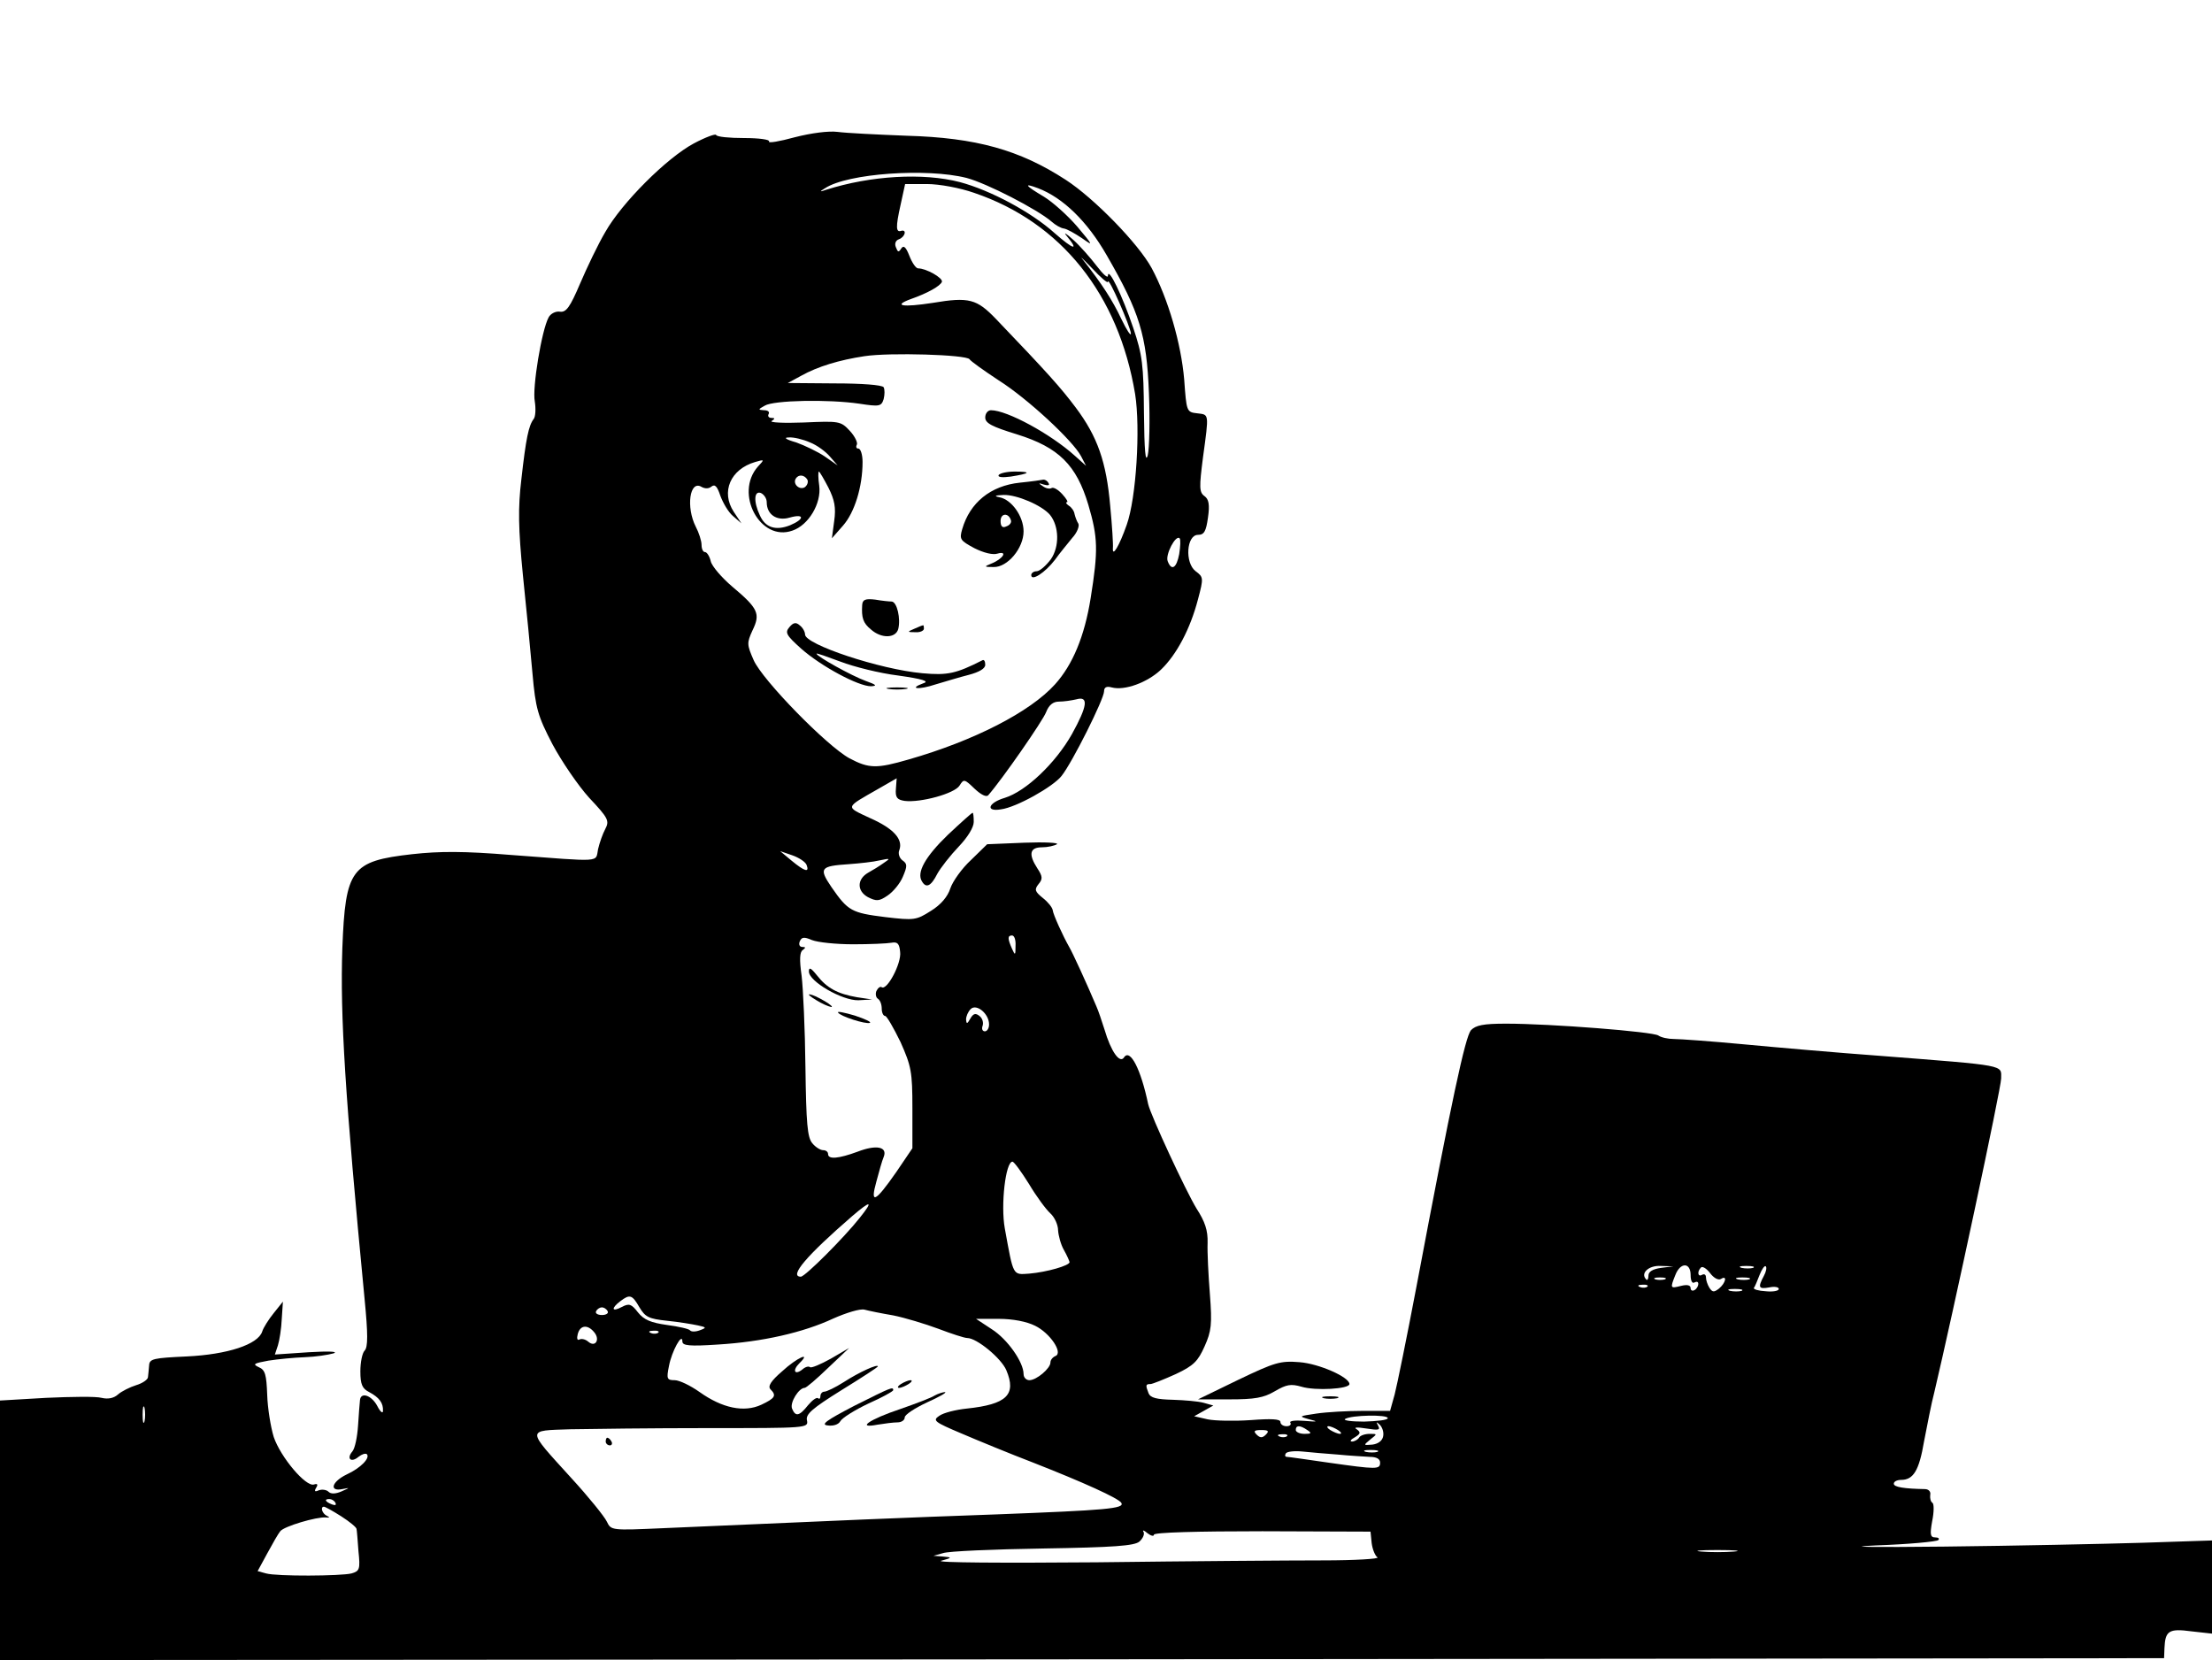 <?xml version="1.0" standalone="no"?>
<!DOCTYPE svg PUBLIC "-//W3C//DTD SVG 20010904//EN"
 "http://www.w3.org/TR/2001/REC-SVG-20010904/DTD/svg10.dtd">
<svg version="1.0" xmlns="http://www.w3.org/2000/svg"
 width="577pt" height="433pt" viewBox="0 0 577 433"
 preserveAspectRatio="xMidYMid meet">

<g transform="translate(0,433) scale(0.1,-0.1)"
fill="#000000" stroke="none">
<path d="M1810 3956 c-71 -38 -188 -155 -231 -231 -19 -32 -48 -93 -66 -135
-26 -61 -36 -75 -52 -73 -11 2 -25 -5 -30 -15 -18 -33 -43 -184 -36 -219 3
-19 2 -40 -3 -46 -13 -17 -20 -50 -32 -157 -9 -75 -8 -128 4 -250 9 -85 20
-201 25 -257 8 -91 14 -111 52 -184 24 -45 67 -108 96 -140 50 -53 53 -60 42
-81 -7 -13 -15 -36 -19 -53 -7 -35 14 -33 -227 -15 -122 10 -186 10 -258 2
-159 -18 -174 -38 -182 -245 -6 -176 7 -385 58 -915 9 -92 9 -126 0 -135 -6
-6 -11 -30 -11 -54 0 -34 5 -45 23 -54 26 -14 37 -28 36 -49 0 -8 -7 -3 -15
13 -15 28 -43 37 -45 15 -1 -7 -3 -37 -5 -66 -2 -30 -8 -60 -15 -68 -16 -19
-3 -30 16 -14 9 7 18 10 22 7 9 -10 -16 -36 -53 -53 -39 -19 -46 -45 -11 -38
21 4 20 4 -2 -6 -16 -7 -28 -7 -34 -1 -5 5 -16 7 -25 4 -11 -5 -13 -3 -7 7 5
8 3 11 -6 8 -21 -7 -87 71 -105 124 -8 26 -16 76 -17 110 -2 52 -5 65 -22 72
-17 8 -13 10 25 17 25 4 68 8 95 9 28 1 61 6 75 10 14 5 -13 6 -64 3 l-89 -6
8 24 c4 13 9 44 10 69 l3 45 -24 -30 c-13 -16 -27 -38 -30 -48 -11 -34 -91
-60 -197 -65 -86 -4 -97 -6 -98 -23 -1 -11 -2 -24 -3 -31 0 -6 -14 -16 -31
-21 -16 -5 -38 -16 -47 -24 -11 -10 -26 -13 -43 -9 -14 4 -79 3 -145 0 l-120
-7 0 -339 0 -338 2823 2 2822 3 1 26 c2 45 11 52 70 44 l54 -6 0 121 0 122
-182 -6 c-101 -3 -334 -8 -518 -10 -187 -2 -265 -1 -178 3 86 3 160 10 164 14
4 4 0 7 -8 7 -13 0 -14 8 -8 42 5 24 5 45 1 48 -5 3 -7 12 -6 21 2 8 -4 15
-14 15 -53 1 -81 5 -81 14 0 6 9 10 19 10 32 0 47 24 60 101 8 41 19 99 27
129 48 203 174 792 174 817 0 36 18 33 -315 59 -110 8 -270 22 -355 30 -85 8
-168 14 -184 14 -15 0 -33 4 -40 9 -13 10 -282 31 -397 31 -60 0 -79 -4 -92
-17 -15 -18 -50 -180 -142 -668 -25 -132 -51 -259 -57 -282 l-12 -43 -72 0
c-39 0 -93 -3 -120 -7 -47 -7 -47 -7 -19 -15 25 -6 22 -7 -13 -4 -23 2 -40 0
-36 -5 3 -5 -2 -9 -10 -9 -9 0 -16 5 -16 11 0 8 -24 9 -77 5 -43 -3 -94 -2
-113 2 l-35 8 25 14 25 14 -25 7 c-14 4 -50 7 -81 8 -42 1 -58 5 -63 17 -8 21
-8 24 5 24 5 0 35 12 66 26 47 22 58 34 75 72 18 40 20 58 14 136 -4 50 -7
111 -6 134 1 33 -7 56 -29 90 -28 46 -119 242 -126 272 -19 91 -47 146 -63
122 -11 -17 -34 15 -51 73 -7 22 -16 49 -21 60 -24 57 -63 142 -71 155 -16 28
-42 85 -43 96 -1 7 -12 21 -26 32 -21 17 -22 22 -11 36 11 13 11 20 -3 41 -24
37 -20 55 12 55 15 0 32 4 39 8 6 4 -32 6 -85 4 l-97 -4 -42 -41 c-24 -22 -48
-56 -54 -74 -7 -22 -25 -43 -51 -59 -38 -24 -43 -25 -119 -16 -88 11 -97 16
-140 78 -34 50 -29 55 45 60 28 2 65 6 81 10 28 6 28 5 10 -7 -11 -8 -29 -19
-40 -25 -30 -17 -30 -48 -1 -64 22 -11 29 -11 51 4 15 10 33 32 40 49 12 28
12 34 -1 43 -8 6 -12 18 -8 27 10 28 -15 56 -76 83 -66 31 -67 26 22 77 l47
27 -2 -27 c-2 -23 3 -29 23 -32 41 -5 130 19 143 40 11 18 13 17 39 -8 17 -16
31 -23 36 -17 36 41 143 195 151 217 7 18 18 27 33 27 13 0 33 3 46 6 32 9 29
-17 -12 -91 -43 -76 -120 -149 -175 -166 -44 -13 -51 -37 -10 -30 40 5 136 59
158 87 28 35 111 201 111 221 0 10 6 14 20 10 34 -9 93 13 128 46 41 39 77
107 97 184 15 56 14 58 -6 73 -29 22 -24 95 6 95 16 0 21 9 26 45 5 34 2 48
-9 56 -14 10 -14 23 -4 101 16 117 16 111 -15 115 -28 3 -28 5 -34 88 -8 94
-42 211 -85 291 -35 64 -150 182 -224 230 -120 78 -234 110 -415 115 -77 3
-158 7 -180 10 -24 3 -69 -3 -112 -14 -40 -11 -70 -16 -67 -11 3 5 -26 9 -65
9 -38 0 -71 3 -73 8 -1 4 -28 -6 -58 -22z m711 -90 c53 -14 185 -82 222 -114
10 -9 24 -17 32 -18 8 -1 29 -13 47 -25 31 -22 30 -20 -12 30 -25 29 -64 64
-87 78 -49 29 -55 37 -15 22 65 -25 128 -86 179 -175 86 -149 104 -208 110
-359 3 -71 1 -145 -3 -162 -6 -23 -9 11 -10 110 -1 126 -4 151 -28 222 -28 83
-65 160 -66 136 0 -8 -13 4 -29 25 -16 21 -44 53 -62 69 -19 17 -26 21 -16 9
33 -40 17 -35 -32 8 -61 55 -168 112 -247 133 -96 25 -233 17 -349 -20 -17 -6
-18 -5 -3 4 59 39 266 53 369 27z m20 -39 c227 -77 377 -265 420 -525 14 -89
3 -271 -22 -341 -19 -54 -38 -87 -36 -60 1 8 -2 57 -7 109 -10 115 -33 181
-90 257 -39 52 -73 90 -208 231 -50 52 -70 58 -165 42 -78 -12 -106 -8 -57 10
43 15 77 34 81 45 3 10 -41 35 -62 35 -6 0 -16 15 -23 33 -9 23 -15 28 -21 19
-7 -11 -9 -10 -14 3 -4 9 -1 18 8 21 16 6 21 26 6 22 -14 -5 -15 9 -2 67 l12
55 57 0 c32 0 86 -10 123 -23z m349 -232 c1 16 59 -118 60 -135 0 -8 -11 9
-25 38 -23 49 -51 92 -99 153 -12 14 -2 5 22 -20 23 -25 42 -41 42 -36z m-361
-202 c3 -5 38 -30 76 -55 76 -48 194 -158 215 -198 l13 -25 -29 26 c-63 57
-177 119 -219 119 -8 0 -15 -8 -15 -19 0 -15 18 -24 83 -44 109 -34 155 -80
186 -184 25 -85 26 -118 6 -243 -16 -100 -47 -174 -93 -225 -65 -72 -211 -147
-382 -196 -83 -24 -103 -24 -154 3 -59 32 -227 204 -250 256 -18 41 -18 45 -3
78 21 43 15 57 -53 114 -27 23 -53 53 -56 66 -3 13 -10 24 -15 24 -5 0 -9 8
-9 19 0 10 -7 32 -15 47 -26 51 -16 123 15 104 9 -5 19 -5 26 1 9 7 15 0 23
-24 7 -19 21 -43 33 -53 l22 -19 -20 30 c-34 52 -9 111 56 130 24 7 25 7 7
-12 -62 -70 6 -197 90 -167 42 14 76 71 70 117 -3 20 -3 37 -1 37 2 0 13 -19
25 -42 16 -32 20 -52 15 -87 l-6 -45 29 33 c30 34 51 101 51 166 0 19 -5 35
-11 35 -5 0 -7 4 -4 10 3 5 -5 22 -18 36 -24 26 -28 26 -121 22 -52 -2 -90 0
-83 4 9 6 9 8 -1 8 -7 0 -10 5 -7 10 3 6 -2 10 -12 10 -16 1 -16 2 2 12 23 14
165 17 247 5 52 -8 57 -7 63 12 3 12 3 25 0 31 -4 6 -57 10 -128 10 l-122 1
35 19 c43 24 99 41 165 51 66 10 266 4 274 -8z m-416 -217 c18 -7 41 -24 52
-37 l20 -23 -33 23 c-19 13 -53 29 -75 37 -28 8 -34 13 -19 13 12 1 37 -5 55
-13z m-7 -97 c3 -6 0 -15 -7 -20 -14 -8 -32 9 -23 23 7 11 22 10 30 -3z m-106
-59 c0 -32 26 -50 60 -40 39 11 39 -4 1 -20 -38 -15 -65 -6 -79 26 -17 36 -15
65 3 58 8 -4 15 -14 15 -24z m1076 -135 c-7 -37 -20 -45 -30 -19 -7 17 21 70
31 60 3 -3 2 -21 -1 -41z m-972 -811 c8 -21 -5 -17 -39 11 l-30 25 32 -11 c17
-6 34 -17 37 -25z m121 -207 c44 0 89 2 100 4 16 3 21 -2 23 -24 4 -29 -34
-101 -48 -92 -4 3 -10 -2 -14 -10 -3 -8 -1 -17 4 -20 6 -4 10 -15 10 -26 0
-10 4 -19 9 -19 4 0 22 -31 40 -68 28 -63 31 -77 31 -173 l0 -104 -42 -62
c-55 -79 -69 -86 -52 -25 7 26 15 55 19 64 11 27 -19 33 -68 14 -49 -18 -77
-21 -77 -6 0 6 -6 10 -13 10 -7 0 -20 8 -28 18 -13 15 -16 52 -18 198 -1 98
-6 206 -10 239 -6 42 -5 62 3 67 8 6 8 8 -1 8 -7 0 -10 6 -7 14 5 12 11 13 32
4 15 -6 63 -11 107 -11z m424 -4 c0 -25 -1 -26 -9 -8 -12 27 -12 35 0 35 6 0
10 -12 9 -27z m-69 -205 c0 -10 -5 -18 -11 -18 -6 0 -9 6 -6 14 3 8 0 20 -8
26 -10 8 -16 7 -24 -7 -8 -14 -10 -15 -11 -2 0 8 5 20 12 27 15 15 48 -12 48
-40z m104 -416 c19 -32 44 -66 56 -77 11 -10 20 -30 20 -44 1 -14 7 -37 15
-51 8 -14 14 -28 15 -32 0 -9 -59 -26 -105 -30 -44 -3 -41 -8 -64 118 -11 61
2 174 20 174 4 0 23 -26 43 -58z m-441 -88 c-41 -52 -143 -154 -154 -154 -32
0 15 55 134 158 49 42 56 41 20 -4z m2090 -131 c-22 -3 -33 -10 -33 -20 0 -9
-3 -14 -6 -10 -16 16 7 37 38 35 l33 -1 -32 -4z m77 -19 c0 -14 4 -23 10 -19
6 3 10 2 10 -4 0 -5 -4 -13 -10 -16 -5 -3 -10 -1 -10 5 0 8 -9 10 -25 6 -28
-7 -29 -7 -15 28 13 34 40 34 40 0z m79 -10 c17 11 13 -10 -5 -25 -13 -10 -17
-10 -25 2 -5 8 -9 20 -9 27 0 7 -4 10 -10 7 -11 -7 -14 8 -3 19 4 4 15 -3 24
-15 9 -12 21 -19 28 -15z m84 29 c-7 -2 -21 -2 -30 0 -10 3 -4 5 12 5 17 0 24
-2 18 -5z m28 -21 c-16 -30 -14 -35 14 -30 14 3 25 1 25 -4 0 -5 -15 -8 -34
-6 -19 1 -33 5 -31 9 3 3 9 19 15 34 6 15 13 25 16 22 3 -3 1 -14 -5 -25z
m-258 -9 c-7 -2 -19 -2 -25 0 -7 3 -2 5 12 5 14 0 19 -2 13 -5z m220 0 c-7 -2
-21 -2 -30 0 -10 3 -4 5 12 5 17 0 24 -2 18 -5z m-266 -19 c-3 -3 -12 -4 -19
-1 -8 3 -5 6 6 6 11 1 17 -2 13 -5z m246 -11 c-7 -2 -21 -2 -30 0 -10 3 -4 5
12 5 17 0 24 -2 18 -5z m-2875 -43 c15 -25 24 -30 72 -35 30 -3 66 -9 80 -12
23 -5 24 -6 5 -13 -11 -4 -22 -4 -25 0 -3 4 -30 10 -60 14 -42 6 -60 13 -76
33 -17 22 -23 24 -42 14 -26 -14 -29 -4 -4 15 25 19 31 17 50 -16z m-83 -10
c3 -5 -3 -10 -15 -10 -12 0 -18 5 -15 10 3 6 10 10 15 10 5 0 12 -4 15 -10z
m745 -11 c30 -6 83 -22 118 -35 34 -13 68 -24 75 -24 25 0 89 -53 102 -84 27
-64 1 -89 -103 -100 -29 -3 -61 -11 -72 -19 -18 -12 -13 -16 58 -46 42 -18
127 -53 187 -76 130 -51 223 -93 230 -105 9 -15 -38 -19 -325 -30 -255 -9
-390 -15 -870 -36 -135 -6 -136 -6 -147 17 -6 13 -48 65 -93 114 -118 130
-118 123 -2 127 53 1 215 3 359 3 257 0 262 0 258 20 -4 16 13 31 90 79 52 32
95 60 95 62 0 7 -49 -15 -89 -41 -22 -14 -45 -25 -51 -25 -5 0 -10 -5 -10 -12
0 -6 -3 -8 -6 -5 -4 3 -15 -5 -26 -18 -23 -29 -33 -31 -42 -9 -6 16 18 54 33
54 4 0 31 23 61 52 l55 52 -48 -28 c-27 -15 -51 -25 -54 -22 -4 3 -12 1 -20
-6 -20 -16 -27 -3 -8 16 33 32 -6 15 -45 -21 -29 -25 -38 -39 -30 -47 16 -16
12 -23 -24 -40 -45 -21 -102 -9 -161 33 -24 17 -53 31 -65 31 -20 0 -22 3 -15
37 7 38 35 89 35 64 0 -11 18 -13 93 -8 115 7 222 31 301 68 34 15 70 26 81
23 11 -3 45 -10 75 -15z m370 -27 c39 -19 74 -71 53 -79 -7 -3 -13 -10 -13
-17 0 -15 -36 -46 -55 -46 -8 0 -15 7 -15 16 0 31 -42 91 -83 117 l-41 27 59
0 c37 0 73 -7 95 -18z m-1150 -17 c16 -19 3 -40 -15 -25 -8 7 -18 9 -24 6 -5
-3 -7 3 -4 14 6 24 26 26 43 5z m167 -1 c-3 -3 -12 -4 -19 -1 -8 3 -5 6 6 6
11 1 17 -2 13 -5z m-1340 -231 c-3 -10 -5 -2 -5 17 0 19 2 27 5 18 2 -10 2
-26 0 -35z m3243 8 c0 -5 -28 -8 -62 -9 -33 0 -56 3 -49 7 16 10 111 12 111 2z
m-12 -47 c-2 -12 -13 -20 -28 -22 -24 -2 -24 -2 -6 13 19 15 19 15 -1 15 -12
0 -25 -4 -28 -10 -3 -5 -12 -10 -18 -10 -7 0 -4 5 7 11 15 9 16 13 5 21 -9 5
0 6 25 2 32 -5 37 -4 31 7 -6 11 -5 11 4 3 7 -7 11 -20 9 -30z m-198 16 c12
-8 11 -10 -7 -10 -13 0 -23 5 -23 10 0 13 11 13 30 0z m80 0 c8 -5 11 -10 5
-10 -5 0 -17 5 -25 10 -8 5 -10 10 -5 10 6 0 17 -5 25 -10z m-188 -12 c-9 -9
-15 -9 -24 0 -9 9 -7 12 12 12 19 0 21 -3 12 -12z m55 -4 c-3 -3 -12 -4 -19
-1 -8 3 -5 6 6 6 11 1 17 -2 13 -5z m133 -48 c30 -3 67 -5 83 -6 17 0 27 -5
27 -15 0 -18 -8 -18 -135 0 -55 8 -104 15 -108 15 -5 0 -6 4 -3 9 3 5 23 7 43
5 21 -2 63 -6 93 -8z m103 7 c-7 -2 -21 -2 -30 0 -10 3 -4 5 12 5 17 0 24 -2
18 -5z m-2718 -133 c3 -6 -1 -7 -9 -4 -18 7 -21 14 -7 14 6 0 13 -4 16 -10z
m15 -35 c22 -14 40 -29 40 -33 1 -4 3 -30 5 -58 5 -47 3 -52 -18 -58 -28 -7
-195 -8 -223 0 l-22 6 25 46 c14 26 29 52 34 58 10 13 95 38 119 36 10 -1 11
0 3 4 -13 6 -18 24 -8 24 3 0 23 -11 45 -25z m2120 -48 c0 6 113 9 283 9 l282
-1 3 -30 c2 -16 9 -33 15 -37 7 -4 -58 -8 -143 -8 -85 0 -351 -2 -590 -5 -246
-2 -422 -1 -405 4 29 8 29 9 5 11 l-25 2 25 7 c14 5 131 10 260 12 185 3 239
7 252 18 9 8 14 19 11 25 -4 6 1 5 10 -3 9 -7 17 -9 17 -4z m1513 -44 c-24 -2
-62 -2 -85 0 -24 2 -5 4 42 4 47 0 66 -2 43 -4z"/>
<path d="M2605 3091 c-3 -6 10 -7 32 -4 50 8 55 13 10 13 -20 0 -38 -4 -42 -9z"/>
<path d="M2660 3071 c-76 -8 -130 -52 -150 -121 -8 -27 -5 -30 32 -50 24 -12
48 -18 60 -14 28 8 14 -14 -16 -26 -20 -8 -19 -9 6 -9 36 -1 78 49 78 93 0 39
-31 83 -63 89 -15 3 -12 5 11 6 34 1 100 -27 121 -52 24 -30 25 -83 2 -116
-13 -17 -29 -31 -37 -31 -8 0 -14 -5 -14 -10 0 -17 36 6 62 40 12 17 33 42 45
57 13 14 19 31 16 37 -4 6 -8 17 -10 25 -1 8 -8 18 -15 22 -7 5 -9 9 -5 9 4 0
-1 9 -12 21 -11 12 -23 19 -28 16 -5 -3 -15 -1 -23 5 -12 8 -12 9 3 4 11 -3
16 -2 12 4 -3 6 -9 9 -13 9 -4 -1 -32 -5 -62 -8z m-23 -98 c2 -6 -3 -13 -12
-16 -10 -5 -15 0 -15 14 0 21 21 22 27 2z"/>
<path d="M2249 2752 c-2 -33 2 -47 23 -64 27 -24 64 -23 71 1 7 27 -3 71 -17
72 -6 0 -26 2 -43 5 -26 3 -33 0 -34 -14z"/>
<path d="M2059 2694 c-12 -14 -8 -21 31 -56 52 -46 149 -98 182 -98 17 1 14 4
-14 14 -36 13 -128 64 -128 71 0 2 28 -8 63 -21 34 -13 101 -30 150 -36 64 -9
82 -15 66 -20 -41 -15 -13 -18 32 -3 24 7 63 19 87 25 26 7 42 16 42 26 0 9
-3 14 -7 12 -69 -35 -91 -40 -157 -34 -111 10 -306 75 -306 101 0 7 -6 18 -14
24 -10 9 -17 7 -27 -5z"/>
<path d="M2385 2690 c-19 -8 -19 -9 3 -9 12 -1 22 4 22 9 0 6 -1 10 -2 9 -2 0
-12 -4 -23 -9z"/>
<path d="M2318 2533 c12 -2 32 -2 45 0 12 2 2 4 -23 4 -25 0 -35 -2 -22 -4z"/>
<path d="M2110 1796 c0 -26 87 -76 129 -75 l36 2 -40 6 c-51 9 -78 24 -104 57
-16 20 -21 22 -21 10z"/>
<path d="M2110 1736 c0 -3 14 -12 30 -21 17 -9 30 -13 30 -11 0 3 -13 12 -30
21 -16 9 -30 13 -30 11z"/>
<path d="M2186 1689 c6 -10 72 -31 83 -27 5 2 -12 10 -39 19 -27 8 -47 12 -44
8z"/>
<path d="M2350 720 c-8 -5 -10 -10 -5 -10 6 0 17 5 25 10 8 5 11 10 5 10 -5 0
-17 -5 -25 -10z"/>
<path d="M2228 663 c-73 -38 -88 -49 -69 -51 14 -2 28 2 33 11 4 8 37 29 73
46 36 16 65 32 65 35 0 10 -6 7 -102 -41z"/>
<path d="M2438 690 c-9 -6 -49 -21 -89 -35 -81 -27 -117 -52 -60 -41 18 3 42
6 52 6 11 0 19 6 19 13 0 7 26 24 58 39 31 14 53 26 47 27 -5 0 -18 -4 -27 -9z"/>
<path d="M1580 570 c0 -5 5 -10 11 -10 5 0 7 5 4 10 -3 6 -8 10 -11 10 -2 0
-4 -4 -4 -10z"/>
<path d="M2472 2152 c-58 -56 -82 -98 -67 -121 11 -19 24 -12 40 20 9 16 34
48 56 71 23 24 39 50 39 64 0 13 -1 24 -3 24 -2 0 -31 -26 -65 -58z"/>
<path d="M3230 731 l-105 -51 82 0 c66 0 89 4 118 21 31 18 42 20 70 12 36
-11 125 -6 125 7 0 18 -79 53 -130 57 -50 4 -64 0 -160 -46z"/>
<path d="M3453 683 c9 -2 25 -2 35 0 9 3 1 5 -18 5 -19 0 -27 -2 -17 -5z"/>
</g>
</svg>

